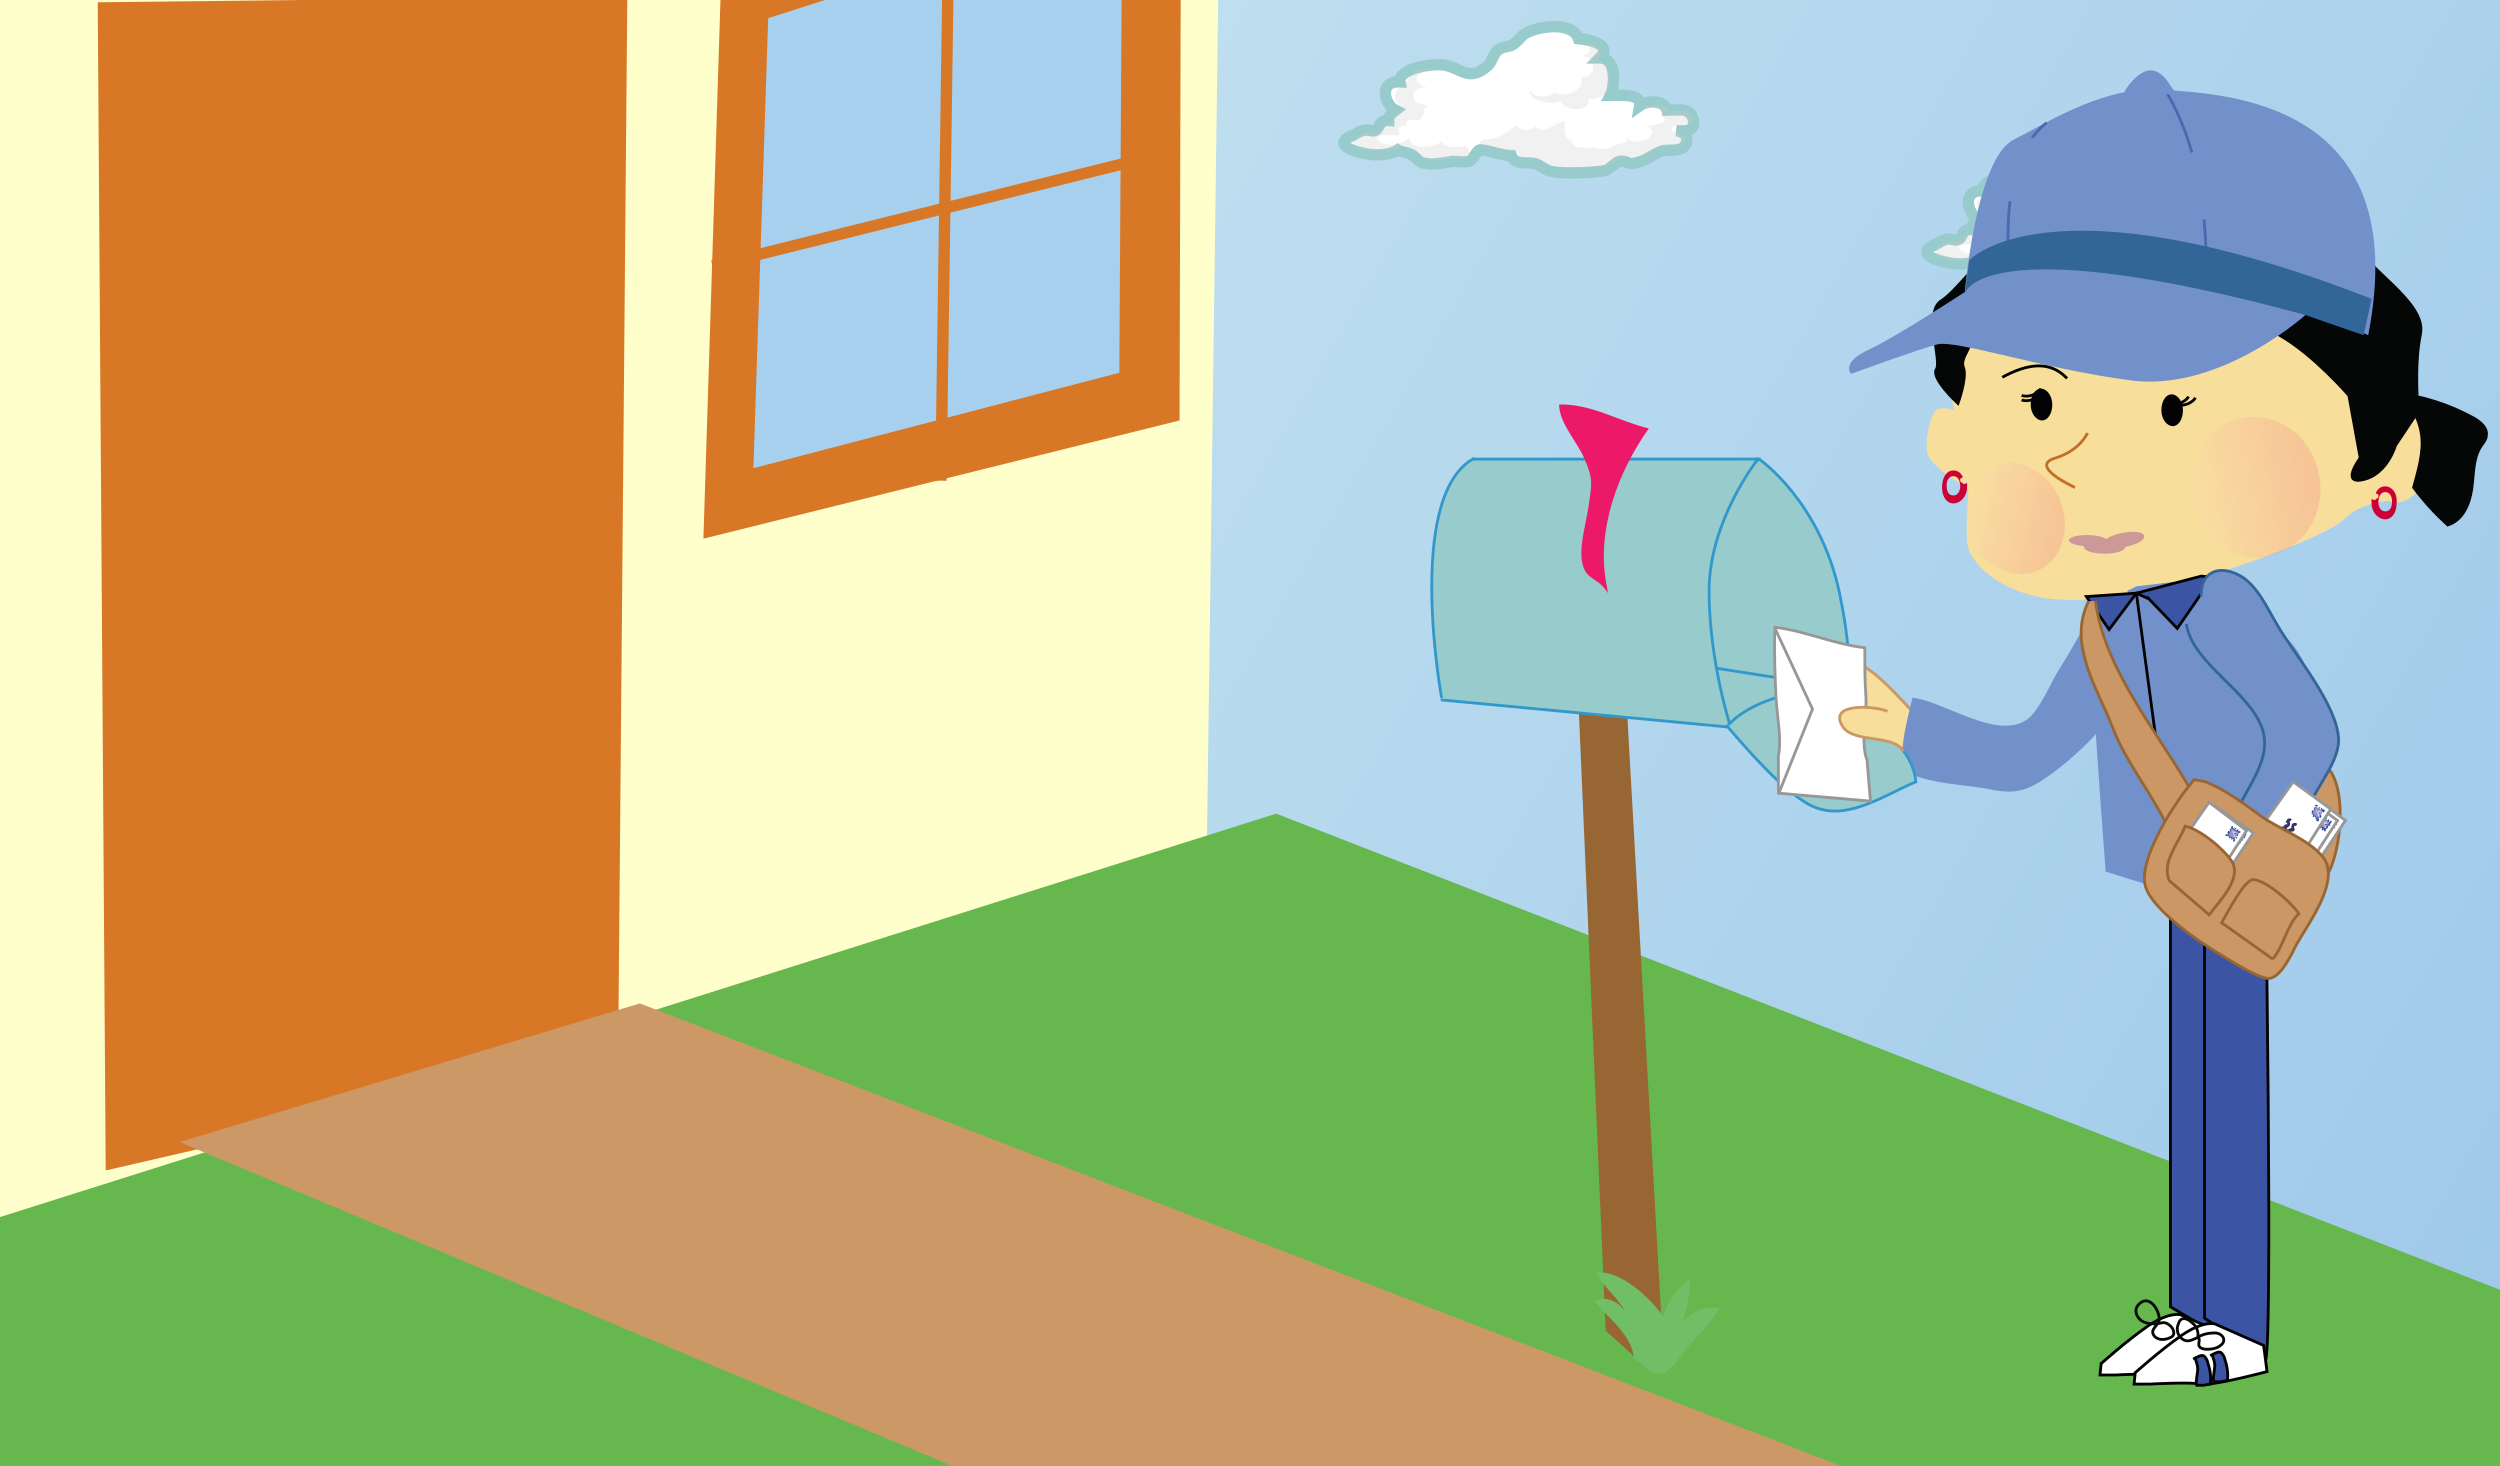 <svg xmlns="http://www.w3.org/2000/svg" viewBox="0 0 220 129"><rect x="0" y="0" width="220" height="129" fill="#333333" stroke="none"/><linearGradient id="a" x1="-.429" x2="220.429" y1="128.256" y2=".744" gradientTransform="matrix(1 0 0 -1 0 129)" gradientUnits="userSpaceOnUse"><stop offset="0" stop-color="#d1ecf2"/><stop offset="1" stop-color="#9ec8ea"/></linearGradient><path fill="url(#a)" d="M0 0h220v129H0V0z"/><path fill="#FFF" stroke="#98CBCB" d="M171.9 21.1c1 .2.5-1 1.6-.9 0-.4.2-.6.6-.9-1-.5-1.5-2.6.4-2.5-.2-1.1 2.6-1.6 3.7-1.5 1.7.2 2.3 1.6 4 .1.5-.4.4-1.1 1.1-1.5.3-.2.8-.2 1-.3.4-.2.6-.5 1-.9 1-.8 4.4-1.3 4.9.3 1.2.1 3 .6 1.9 1.7 1.5 0 1.3 2.5.9 3.3.9 0 2.8-.2 2.6.9.7-.5 2.2-.5 2.4.4 1 0 2-.3 2.3.8.2.9-.4 1.1-1.5 1 .9.1 1.2.8.7 1.4-.5.5-1.4.2-2 .4-1 .4-1.3.9-2.6 1.1-.3 0-.6-.3-1.1-.2-.4.1-.7.6-1.2.8-.8.2-3.9.3-4.7.1-.6-.1-.9-.5-1.5-.7-.8-.2-1.7.2-2.1-.7-.9 0-2.3-.6-2.8-.5-.3.1-.5.8-.9 1-.4.1-1 0-1.5 0-.7.1-1.8.4-2.7.1-.3-.1-.6-.6-.9-.7-.3-.2-.9-.2-1.2-.4-.7.5-2.2.5-2.9.3-.7-.1-2.8-.7-1.3-1.5.2.1.9-.8 1.8-.5z"/><path fill="#CCCBCB" d="M195.8 19.1c.6-.1 1.9 0 1.8.7h-.2c1.3.5-.7.9-1.2.9 1.4.4-.4 2-1.8 1.1.1.5-.5.4-.8.5-.6.2-.7.5-1.5.4-.2 0-.4-.1-.7-.1h-.7c-.5 0-1.1-.1-1.1-.6-.7 0-.6-1.3-.6-1.7-.8 0-1.9 1.3-2.6.4-.4.5-1.4.4-1.7-.1-.5.5-1.9 1.5-2.8 1.2-.1.1-.1.1-.1.2-.1 0-.2 0-.3.1v.3c1.3 0 2.3.6 3.5.6-.2.7.9.5 1.3.5.7.1.9.4 1.5.6 1 .4 2.5.3 3.6.2.5 0 1.2 0 1.7-.3.6-.3.4-.6 1.2-.6.6 0 .9.2 1.5-.1.5-.2.9-.5 1.3-.7.6-.3 1.8-.1 2.3-.6.8-.7-1.2-.6-1-1.1.1-.5 1.6 0 1.8-.8.1-.8-1.3-.8-2-.7-.4-.7-1.8-.7-2.4-.3m-18.2-3.4c-1.5 0-2.6 1-.8 1.6-.8-.1-1.3.3-1.2.8 0 .6.5.6 1.2.8-.3.2-.4.5-.2.7-.3.1-.4.4-.4.6-.5-.1-1.5-.2-1.2.5-.8-.2-.8.5-.6.8-.2.1-2.9-.3-1.7.6.7.5 2.3.1 2.6-.5-.3 1.2 2.1 1.1 2.8.4.1.7 1.6.6 2.2.4 0 .5.6.8-.1 1.1-.5.2-1.3 0-1.8.1-.7.1-1.1.2-1.7-.1-.5-.2-.8-.5-1.3-.7-.2-.1-.5-.3-.7-.3-.4-.1-.3.1-.6.2-.6.1-1.2.2-1.8.2-1 0-2.7-.3-1.7-1.2.4-.4.8-.5 1.4-.5.9-.1.5-.1 1.1-.5.1-.1.6-.2.6-.3.2-.2.1-.3.2-.5.4-.4.9-.3.6-.9-.2-.4-.7-.6-.5-1.2.1-.5.6-.5.9-.9.3-.3.3-.6.7-.9.5-.3 1.1-.4 1.7-.4m12.8-2.4c.9 0 1.5 1.1.4 1.3 1.1.2 1.3 1.9-.1 1.9 0 .3 0 .5-.1.8.1-.1-.6.5-.5.4-.4.3-1.3.5-1.8.1-.5.6-1.9.5-2.2-.2-.2.9 1.9 1.4 2.7 1 .5 1 2.6 1 2.5-.2 1.3.1 1.8-.6 1.8-1.5 0-.4 0-.9-.1-1.2-.2-.4-.7-.5-1-.8 1-.7 0-1.4-1.1-1.5" opacity=".28"/><path fill="#FFF" stroke="#98CBCB" d="M120.6 11.5c1 .2.5-1 1.6-.9 0-.4.2-.6.6-.9-1-.5-1.5-2.6.4-2.5-.2-1.1 2.6-1.6 3.7-1.5 1.7.2 2.3 1.6 4 .1.5-.4.4-1.1 1.1-1.5.3-.2.8-.2 1-.3.4-.2.6-.5 1-.9 1-.8 4.4-1.3 4.9.3 1.2.1 3 .6 1.9 1.7 1.5 0 1.3 2.5.9 3.3.9 0 2.8-.2 2.6.9.7-.5 2.2-.5 2.4.4 1 0 2-.3 2.3.8.2.9-.4 1.1-1.5 1 .9.1 1.2.8.7 1.4-.5.5-1.4.2-2 .4-1 .4-1.3.9-2.6 1.1-.3 0-.6-.3-1.1-.2-.4.1-.7.6-1.2.8-.8.2-3.9.3-4.7.1-.6-.1-.9-.5-1.5-.7-.8-.2-1.7.2-2.1-.7-.9 0-2.3-.6-2.8-.5-.3.1-.5.8-.9 1-.4.1-1 0-1.5 0-.7.1-1.8.4-2.7.1-.3-.1-.6-.6-.9-.7-.3-.2-.9-.2-1.2-.4-.7.5-2.2.5-2.9.3-.7-.1-2.8-.7-1.3-1.5.2.1 1-.8 1.8-.5z"/><path fill="#CCCBCB" d="M144.5 9.5c.6-.1 1.9 0 1.8.7h-.2c1.3.5-.7.9-1.2.9 1.4.4-.4 2-1.8 1.1.1.5-.5.4-.8.5-.6.2-.7.5-1.5.4-.2 0-.4-.1-.7-.1h-.7c-.5 0-1.1-.1-1.1-.6-.7 0-.6-1.3-.6-1.7-.8 0-1.9 1.3-2.6.4-.4.5-1.4.4-1.7-.1-.5.5-1.9 1.5-2.8 1.2-.1.1-.1.1-.1.2-.1 0-.2 0-.3.1v.3c1.3 0 2.3.6 3.5.6-.2.7.9.5 1.3.5.7.1.9.4 1.5.6 1 .4 2.5.3 3.6.2.5 0 1.2 0 1.7-.3.6-.3.4-.6 1.2-.6.6 0 .9.2 1.5-.1.5-.2.9-.5 1.3-.7.6-.3 1.8-.1 2.3-.6.8-.7-1.2-.6-1-1.1.1-.5 1.6 0 1.8-.8.1-.8-1.3-.8-2-.7-.3-.7-1.7-.7-2.4-.3m-18.1-3.4c-1.5 0-2.6 1-.8 1.6-.8-.1-1.3.3-1.2.8 0 .6.5.6 1.2.8-.3.2-.4.5-.2.7-.3.1-.4.4-.4.6-.5-.1-1.5-.2-1.2.5-.8-.2-.8.5-.6.8-.2.1-2.9-.3-1.7.6.7.5 2.3.1 2.6-.5-.3 1.2 2.1 1.1 2.8.4.1.7 1.6.6 2.2.4 0 .5.6.8-.1 1.1-.5.2-1.3 0-1.8.1-.7.1-1.1.2-1.7-.1-.5-.2-.8-.5-1.3-.7-.2-.1-.5-.3-.7-.3-.4-.1-.3.1-.6.2-.6.1-1.2.2-1.8.2-1 0-2.7-.3-1.7-1.2.4-.4.8-.5 1.4-.5.9-.1.5-.1 1.1-.5.1-.1.6-.2.6-.3.2-.2.1-.3.2-.5.4-.4.9-.3.6-.9-.2-.4-.7-.6-.5-1.2.1-.5.6-.5.9-.9.3-.3.3-.6.7-.9.5-.3 1.1-.4 1.7-.4m12.8-2.4c.9 0 1.5 1.1.4 1.3 1.1.2 1.3 1.9-.1 1.9 0 .3 0 .5-.1.8.1-.1-.6.5-.5.4-.4.3-1.3.5-1.8.1-.5.6-1.9.5-2.2-.2-.2.9 1.9 1.4 2.7 1 .5 1 2.6 1 2.5-.2 1.3.1 1.8-.6 1.8-1.5 0-.4 0-.9-.1-1.2-.2-.4-.7-.5-1-.8 1-.7 0-1.4-1.1-1.5" opacity=".28"/><path fill="#FFC" d="M106.2 74.8l1-74.8H0v107.9l106.2-33.1z"/><path fill="#D87827" d="M26.4 0L8.6.2 9.3 103l45.1-10.4.8-92.6H26.4zm37 0l-1.5 47.4L103.8 37l.1-37H63.4z"/><path fill="#A6D0ED" d="M72.6 0l-5 1.6-1.3 39.6 32.2-8.4.2-32.8H72.6z"/><path fill="none" stroke="#D87827" d="M83.4 0l-.6 42.3M62.7 23.4l39-9.7"/><path fill="#66B74D" d="M220 114.2v-.7L112.3 71.6 0 107.1V129h220v-14.8z"/><path fill="#C96" d="M56.3 88.3l-40.5 12.2 68 28.5H162L56.3 88.3z"/><path fill="#3B55A4" stroke="#030202" stroke-width=".25" d="M191 74.7V115s4.5 2.6 5.3 3.5c.8.9 0-42.9 0-42.9"/><path fill="#FFF" stroke="#000" stroke-width=".25" d="M184.9 120s2.1-1.9 4.1-3.3c1.9-1.3 2.9-1 2.9-1l4.3 1.9.3 2.3s-4.9 1.3-5.8 1.1c-1-.2-4.5 0-4.5 0h-1.4l.1-1z"/><path fill="#3B55A4" stroke="#030202" stroke-width=".25" d="M194 72v44s4.5 2.9 5.3 3.8c.8.9 0-46.9 0-46.9"/><path fill="#FFF" stroke="#000" stroke-width=".25" d="M187.9 120.8s2.1-1.9 4.1-3.3c1.9-1.3 2.9-1 2.9-1l4.3 1.9.3 2.3s-4.9 1.3-5.8 1.1c-.9-.2-4.5 0-4.5 0h-1.4l.1-1z"/><path fill="#3B55A4" stroke="#030202" stroke-width=".25" d="M193 119.6c.2-.1.7-.4.9-.3s.4.5.4.7c.2.5.3 1.3.2 1.8-.2 0-.4.1-.6.1h-.6c-.1-.3.1-1.1.1-1.4s-.1-.6-.2-.9m1.3-.3c.2-.1.7-.4.9-.3s.4.5.4.7c.2.5.3 1.3.2 1.8-.2 0-.4.1-.6.1h-.6c-.1-.3.1-1.1.1-1.4s-.1-.6-.2-.9"/><path fill="none" stroke="#070808" stroke-width=".25" d="M190 116.2c.1-.8-.8-2.3-1.7-1.5-.5.4-.4 1 0 1.4.3.3.8.4 1.3.4.6 0 .8-.3 1.3.1.4.3.6.9.1 1.1-.4.2-1 .3-1.4-.1-.5-.6.3-.9.4-1.4m3.4 1.5c.1-.5-.1-1-.5-1.3-.4-.4-1-.6-1.2.1-.2.4-.1 1 .3 1.3.5.4.9.1 1.4-.1.4-.3 1-.4 1.5-.4.7 0 1.1.7.5 1.1-.3.3-1.1.4-1.5.3-.8-.2-.1-.8-.5-1"/><path fill="#F8DE9B" stroke="#CA9765" stroke-width=".25" d="M168.5 62.8c-1.5-1.4-5.4-6.6-7.8-4.1.6 1 1.7 1.7 2.3 2.6-.9-.3-3.1-1.8-4.1-.9-1.4 1.3 1.1 2.4 2.2 2.7-1.4 2-2.2 2.4 1.1 2.8 2 .3 4 .7 6 1.2"/><path fill="#7291CA" d="M184.8 52.7c-1.2 2-2.3 4.2-3.6 6.2-.7 1.1-1.7 3.6-2.8 4.4-2.7 1.9-7.3-1.6-10.1-1.9-.3 1.4-1.5 5.3-.5 6.4 1.1 1.1 5.5 1.3 7 1.6 2.7.6 3.7.2 6-1.5 1.6-1.2 3.3-2.8 4.5-4.3"/><path fill="#7291CA" d="M191.3 75.9l-.9 2.4-5.1-1.6s-1.6-20.7-1.4-23.5c.2-2.9 4.5-10.5 4.5-10.5l2.9 33.2z"/><path fill="#F8DE9B" d="M172.9 36.4s-2.2-1-2.7-.1-.8 2.7-.6 3.6c.2.9 2.7 2.8 3.2 2.6.5-.1 1.7-.4 1.7-.4l-1.6-5.7z"/><path fill="#F8DE9B" d="M183.2 18.2S170.5 28.9 171 31.7c.5 2.9 2.1 8 2.2 11.8 0 1.1-.3 3.6 0 4.7.4 1.3 2.2 3.4 6 4.3 3.7.8 8.6-.2 10.7-.6 3-.5 14.8-4.5 16.5-6.3 1.7-1.8 5.6-1.6 5.1-1.6-2.8.1.5-3.3 0-5s2.9-2.4 2.9-2.4c-1.3.2-13.1-10.1-18.5-11.8-5.4-1.7-11.6-9-15.5-8.5-4 .7 2.8 1.9 2.8 1.9z"/><path fill="#F8DE9B" d="M210.6 37.1s1.7-1.6 2.4-1c.8.7 1.6 2.3 1.7 3.2.1.9-1.7 3.8-2.1 4.1-1.5 1.4-2.5.6-2.5.6l.5-6.9z"/><linearGradient id="b" x1="2489.258" x2="2508.092" y1="80.892" y2="80.892" gradientTransform="matrix(-.596 .103 -.171 -.985 1700.547 -135.523)" gradientUnits="userSpaceOnUse"><stop offset="0" stop-color="#ec1475"/><stop offset="1" stop-color="#fff5cb"/></linearGradient><path fill="url(#b)" d="M204.1 41.9c.6 3.4-1.5 6.5-4.6 7.1-3.1.5-6.1-1.8-6.7-5.1-.6-3.4 1.5-6.6 4.5-7.1 3.3-.6 6.2 1.7 6.8 5.1z" opacity=".13"/><path fill="#030305" d="M178.7 35.6c0 .8.5 1.4 1 1.4s.9-.6.9-1.4c0-.8-.5-1.4-1-1.4s-.9.6-.9 1.4zm11.5.5c0 .8.5 1.4 1 1.4s.9-.6.9-1.4c0-.8-.5-1.4-1-1.4s-.9.6-.9 1.4z"/><linearGradient id="c" x1="2196.477" x2="2209.733" y1="-1301.682" y2="-1301.682" gradientTransform="matrix(-.589 -.468 .193 -.873 1725.767 -59.954)" gradientUnits="userSpaceOnUse"><stop offset="0" stop-color="#ec1475"/><stop offset="1" stop-color="#fff5cb"/></linearGradient><path fill="url(#c)" d="M173.3 43.4c-.9 2.4.2 5.4 2.5 6.6 2.2 1.2 4.8.3 5.6-2.1.9-2.4-.2-5.4-2.5-6.6-2.2-1.3-4.7-.3-5.6 2.1z" opacity=".13"/><path fill="#F7F6F5" d="M171.4 29.8s5.3-5.1 7.8-5.6 7.6 1.5 7.8 1.6c.1.1-.3.2-.5.2s-5.2-1.4-5.9-1.5-1.1-.1-1.3-.1-.6.5-.9.9c-.3.4-.9 1.1-1.1 1.5-.2.4-.6 1-.8 1.2-.2.3-.5.5-1.3.7-.9.2-3.8 1.1-3.8 1.1z" opacity=".14"/><path fill="#F8DE9B" stroke="#C07029" stroke-width=".25" d="M183.7 38.1s-.6 1.5-2.8 2.2c-2.5.7 1.7 2.6 1.7 2.6"/><path fill="#050606" stroke="#050606" stroke-width=".25" d="M206.7 34.8l1 5.5s-1.8 2.4.3 1.9 2.8-3 2.8-3l2-3s-.4-3.9.2-6.8c.6-2.9-5.3-6-5.4-7.9-.1-1.9-.8-3.4-1.7-3.5s-3.8 5.2-3.8 2.3c.1-2.9 2.2-8.2.1-5.9-2.1 2.2-2.2 6.5-3.8 5.4s.8-6.5-1.1-6.2c-1.9.3-2.6 4.2-2.6 4.2s-2-1.8-2.5-3.3-5.2-2.1-4.8-1-2.8.5-3.2-1.3-3.3-1.3-2.5.4-2.7 3-3.6 2.2c-.9-.8-2.3 1.7-2.1 3.7.2 2.1 2.2 3.7 1 3.7s3.6-1.6 4.2-.5-6.4.7-6.4.7 6.8.2 8.6-.3 4.6 1 9.7 3.4c5 2.3 4.5 2.2 7.5 4 3 1.7 6.1 5.3 6.1 5.3z"/><path fill="#050606" stroke="#050606" stroke-width=".25" d="M178.4 22.5s-1.8 1.3-1.5 2.8c.3 1.4-3.5 3.1-3.4 4.2s-1.1 2-.7 2.9c.3.9-.5 3.1-.5 3.1s-2.4-2.2-1.9-3c.5-.7-1.1-5 .4-6s2.7-3.1 3.8-3.4 3.4-2.3 3.4-2.3l1.6-.3-1.2 2z"/><path fill="#7291CA" d="M187.3 52.5s4.3 21.4 4.3 22.7c0 1.2 3 .7 4.5.7s2.7-2.2 2.7-2.2l2.5 1s1.2.1 3.2-.2c2-.4.1-10.5-.8-13.5-1.7-5.9-2.9-4.5-9-10.2l-6.7.8-.8.4"/><path fill="#3B55A4" stroke="#030202" stroke-width=".25" d="M189.1 52.7l2.5 2.6 3.1-4.5-1-.1-5.7 1.5 1.1.5z"/><path fill="#7291CA" d="M172.9 25.7s1-11.8 4.3-13.4c3.3-1.7 8.1-4.8 13.2-4.4 5.1.4 22.1.8 18 21.6-4.5-2.2-5.5-1.8-5.5-1.8s-7.4 6.7-15.2 5.8c-7.8-1-15.5-3.6-17.2-3.2-1.6.4-7.6 2.6-7.6 2.6s-1-1 1.7-2.2c2.5-1.2 8.3-5 8.3-5z"/><path fill="none" stroke="#4B68B0" stroke-dasharray="6" stroke-width=".25" d="M194.2 25.3c0-5.9-.5-12.3-3.8-17.6m-13.7 16c0-4.4-.3-9.9 3.4-12.9"/><path fill="#7291CA" d="M190.2 8.3c-1 .2-2.5.4-3.4.1.3-.8 1.4-2.1 2.3-2.2 1.2-.1 1.8 1.2 2.4 2.1"/><path fill="#336698" d="M202.8 27.7c-28.4-7.7-29.9-1.9-29.9-1.9l.4-2.9s7-7.7 35.4 3.4l-.7 3.2-5.2-1.8z"/><path fill="#3B55A4" stroke="#030202" stroke-width=".25" d="M188 52.2l-2.4 3.2-2-2.9 4.4-.3z"/><path fill="#CA9765" stroke="#986632" stroke-width=".25" d="M204.2 77.7c1.8-1.3 2.7-9 .2-10.5s.4 7.9-1 9.1"/><path fill="#3B55A4" stroke="#030202" stroke-width=".25" d="M188 52.2l3.3 24.6"/><path fill="#7291CA" stroke="#336698" stroke-width=".25" d="M193.7 52.5c-.1-2.2 1.6-2.8 3.3-1.9 1.6.8 2.5 2.9 3.4 4.4 1.5 2.6 5.3 7 5.4 10.1 0 1.9-1.8 4-2.5 5.6s-1.2 3.6-2.1 5.1c-1 1.6-1.6 1.2-3.5.5-1.7-.7-2.2-1.1-1.7-2.9.8-3.2 4.1-6.1 3.1-9.2-1.1-3.4-6.2-5.8-6.7-9.3"/><path fill="#FFF" stroke="#979797" stroke-width=".25" d="M199.3 74.9l3.7-5.2 3.4 2.5-3.6 5.4-3.5-2.7z"/><path fill="#344DA0" d="M205.2 73l.5-.7-.6-.4-.5.7.6.4z"/><path fill="#344DA0" d="M205.7 72.4l.1-.1-.1-.1-.1.1.1.1zm-.2-.2l.1-.1-.1-.1-.1.2h.1zm-.4-.3l.1-.1-.1-.1-.1.2h.1zm.2.2l.1-.1-.1-.1-.1.1.1.1zm-.3.9l.1-.1-.1-.1-.1.1.1.1zm-.2-.1l.1-.2h-.1l-.1.1.1.1zm.4.2l.1-.1-.1-.1-.1.1.1.1zm-.6-.4l.1-.1-.1-.1-.1.1.1.1zm1-.1l.1-.1-.2-.1.1.2zm-.2.3l.1-.1-.1-.1-.1.1.1.1zm-.5-.7l.1-.2h-.1l-.1.1.1.1zm-.1.2l.1-.1-.2-.1.1.2z"/><path fill="#9494C8" d="M204.7 72.5l.4-.5.5.3-.4.6-.5-.4z"/><path fill="#CDCAE5" d="M205.1 72.3s.1.1.2.1h.2c-.1-.2-.3-.2-.4-.1 0-.1-.1-.1-.1 0v.1l.1-.1v.2h.1c-.1.1 0 .3.1.3v-.2l-.1-.1c0 .1.1 0 .1.1v-.1l-.2-.2"/><path fill="#336" d="M205.5 72.5c0-.1-.1-.1 0 0-.1 0-.1 0 0 0l-.1-.1c-.1 0-.1.1 0 .1h.1c-.1-.1 0 0 0 0s-.1 0 0 0c-.1 0-.1 0 0 0"/><path fill="none" stroke="#336" stroke-width=".25" d="M203.3 73.5c-.3-.2-.4.1-.3.4-.1.1-.1.1-.2 0-.1 0-.1.1-.2.1.1.1.1.2.1.3-.4 0-.5.6-.7 1m.8-2.2c-.1-.1-.2-.1-.3.1.3.2-.1.6-.2.3.1.1.1.2 0 .3-.1-.1-.3-.1-.3.1.1.1 0 .1 0 .2m-.1.4c0-.1 0-.1-.1-.1-.2 0-.2.2-.1.3h-.2"/><path fill="#FFF" stroke="#979797" stroke-width=".25" d="M198.7 75l3.7-5.2 3.3 2.4-3.5 5.4-3.5-2.6z"/><path fill="#344DA0" d="M204.6 73.1l.5-.7-.7-.5-.4.7.6.5z"/><path fill="#344DA0" d="M205.1 72.5l.1-.2-.1-.1-.1.2.1.1zm-.2-.2l.1-.1-.1-.1-.1.1.1.1zm-.4-.3l.1-.1-.2-.1.1.2zm.2.1l.1-.1-.1-.1-.1.1.1.1zm-.3 1l.1-.2-.1-.1-.1.2.1.1zm-.2-.2l.1-.1-.1-.1-.1.1.1.1zm.4.3l.1-.2-.1-.1-.1.2.1.1zm-.6-.5l.1-.1-.1-.1-.1.1.1.1zm1 0l.1-.1-.2-.1.1.2zm-.2.2l.1-.1-.1-.1-.1.2h.1zm-.5-.7l.1-.1-.1-.1-.1.1.1.1zm-.1.3v-.2h-.1l-.1.1.2.1z"/><path fill="#9494C8" d="M204.1 72.6l.4-.6.5.4-.4.5-.5-.3z"/><path fill="#CDCAE5" d="M204.5 72.4c0 .1.1.1.1.1h.2c0-.2-.2-.3-.3-.1 0-.1-.1-.1-.1 0v.1l.1-.1v.2h.1c-.1.1 0 .3.1.3v-.2s-.1-.1-.1-.2c0 .1.1 0 .1.1v-.1c-.1 0-.1-.1-.2-.1"/><path fill="#336" d="M204.8 72.6c0-.1.1-.1 0 0 .1-.1 0-.1 0 0 0-.1 0-.1 0 0l-.1-.1c-.1 0-.1.1-.1.1.2 0 .2-.1.2 0 0-.1 0-.1 0 0 0-.1 0-.1 0 0"/><path fill="none" stroke="#336" stroke-width=".25" d="M202.7 73.5c-.3-.2-.4.1-.3.4-.1.1-.1.1-.2 0-.1 0-.1.1-.2.1.1.1.1.2.1.3-.4 0-.5.6-.7 1m.8-2.1c-.1-.1-.2-.1-.3.1.3.2-.1.6-.2.3.1.1.1.2 0 .3-.1-.1-.3-.1-.4.1.1.1 0 .1 0 .2m0 .3c0-.1 0-.1-.1-.1-.2 0-.2.2-.1.3h-.2"/><path fill="#FFF" stroke="#979797" stroke-width=".25" d="M198.1 74l3.7-5.2 3.3 2.4-3.5 5.5-3.5-2.7z"/><path fill="#344DA0" d="M204 72.1l.4-.7-.6-.4-.4.6.6.5z"/><path fill="#344DA0" d="M204.5 71.5l.1-.2-.2-.1-.1.2.2.1zm-.2-.2l.1-.1-.1-.1-.1.1.1.1zm-.4-.3l.1-.1-.2-.1-.1.1.2.1zm.3 0l-.1.2-.1-.1.2-.1zm-.4 1.1l.1-.1-.2-.1.1.2zm-.2-.2l.1-.1-.1-.1-.1.2h.1zm.5.2l-.1.2-.2-.1.1-.2.2.1zm-.7-.5h-.1.1zm1 0h-.1.1zm-.2.4l.1-.2-.1-.1-.1.2.1.1zm-.5-.8l.1-.1-.1-.1-.1.2h.1zm-.2.3l.1-.1-.1-.1-.1.1.1.1z"/><path fill="#9494C8" d="M203.5 71.6l.3-.6.6.4-.4.6-.5-.4z"/><path fill="#CDCAE5" d="M203.9 71.4s.1.1.2.1h.2c-.1-.2-.3-.2-.4-.1 0-.1-.1-.1-.1 0v.1l.1-.1v.2h.1c-.1.1 0 .3.1.3v-.2c0-.1-.1-.1-.1-.1s.1 0 .2.1v-.1c-.2-.1-.2-.1-.3-.2"/><path fill="#336" d="M204.2 71.6s0-.1 0 0l-.1-.1c-.1 0-.1 0 0 .1h.1c0-.1 0 0 0 0"/><path fill="none" stroke="#336" stroke-width=".25" d="M202.1 72.6c-.3-.2-.4.1-.3.4-.1.1-.1.1-.2 0-.1 0-.1.1-.2.1.1.1.1.2.1.3-.4 0-.5.6-.7 1m.8-2.2c-.1-.1-.2-.1-.3.1.3.2-.1.6-.2.3.1.1.1.2 0 .3-.1-.1-.3-.1-.3.1.1.1 0 .1 0 .2m-.1.3c0-.1 0-.1-.1-.1-.2 0-.2.2-.1.3h-.2"/><path fill="#CA9765" stroke="#986632" stroke-width=".25" d="M184.4 52.9c.9 6.9 6.8 12.9 9.7 19.1-1 .7-2.1.9-3 1.6-1.3-3.3-3.9-6.2-5.2-9.6s-4-7.3-2.1-11.1"/><path fill="#986632" d="M138.7 57.1l2.6 60 3 2.7 2-2-3.4-60.2-5.1-1.4"/><g fill="#98CBCB" stroke="#3298CB" stroke-width=".25"><path d="M154.8 40.4s5.4 3.7 7.1 11.9.1 9.2.1 9.2l-9.7 2.5-8.7-6.6 1.1-11.5 10.1-5.5z"/><path d="M129.6 40.4h25.1s-4.3 5.4-4.3 11.6 1.9 12 1.9 12l-25.4-2.4c0 .1-3.3-17.7 2.7-21.2z"/><path d="M152.1 63.8c2.2-2.4 6.7-3.2 9.8-3.3 1.8 2.9 6.3 4.4 6.7 8.3-2.9 1.2-6.3 3.7-9.4 2-2.4-1.3-5.5-4.9-7.3-7"/></g><path fill="#EC1968" d="M141.4 51.6c-1-4.9 1-10.1 3.7-13.9-2.6-.6-5.1-2.2-7.9-2.1 0 1.6 1.6 3.3 2.2 4.7.8 1.8.7 2.2.4 4.2-.2 1.4-.8 3.4-.6 4.8.3 1.9 1.3 1.3 2.3 2.9"/><path fill="#98CBCB" stroke="#3298CB" stroke-width=".25" d="M161.9 60.5L151 58.8"/><path fill="#CA9765" stroke="#986632" stroke-width=".25" d="M194.1 68.8c1.7.7 3.2 1.8 4.7 2.9 1.6 1.2 4.3 2.1 5.6 3.7 1.6 2-1.1 5.6-2.3 7.7-.5 1-1.4 2.9-2.4 3-.8.1-3.5-1.6-4.3-2.1-1.7-1-6-3.9-6.6-6-.7-2.4 2.7-7.6 4.3-9.4l1 .2z"/><path fill="#FFF" stroke="#979797" stroke-width=".25" d="M191.2 76.1l3.7-5.2 3.4 2.4-3.6 5.4-3.5-2.6z"/><path fill="#344DA0" d="M197.1 74.2l.5-.7-.6-.5-.5.7.6.5z"/><path fill="#344DA0" d="M197.6 73.6l.1-.2-.1-.1-.1.2.1.1zm-.2-.2l.1-.1-.1-.1-.1.1.1.1zm-.4-.3l.1-.1-.1-.1-.1.1.1.1zm.2.1l.1-.1-.1-.1-.1.1.1.1zm-.3 1l.1-.2-.1-.1-.1.2.1.1zm-.2-.2l.1-.1-.1-.1-.1.1.1.1zm.4.3l.1-.2-.1-.1-.1.2.1.1zm-.6-.5l.1-.1-.1-.1-.1.1.1.1zm1 0l.1-.2h-.2l.1.2zm-.2.2l.1-.1-.1-.1-.1.1.1.1zm-.5-.7l.1-.1-.1-.1-.1.1.1.1zm-.1.3v-.2h-.1l-.1.1.2.1z"/><path fill="#9494C8" d="M196.6 73.7l.4-.6.5.4-.4.5-.5-.3z"/><path fill="#CDCAE5" d="M197 73.5c0 .1.1.1.1.1h.2c0-.2-.2-.3-.3-.1 0-.1-.1-.1-.1 0v.1l.1-.1v.2h.1c-.1.1 0 .3.1.3v-.2c0-.1-.1-.1-.1-.1 0 .1.1 0 .1.1v-.1c-.1-.1-.1-.2-.2-.2"/><path fill="#336" d="M197.3 73.7c.1-.1.1-.1 0 0l-.1-.1c-.1 0-.1.1 0 .1s.1-.1.1 0c0-.1.1-.1 0 0 .1-.1 0-.1 0 0"/><path fill="none" stroke="#336" stroke-width=".25" d="M195.2 74.6c-.3-.2-.4.1-.3.4-.1.1-.1.1-.2 0-.1 0-.1.1-.2.1.1.1.1.2.1.3-.4 0-.5.6-.7 1m.8-2.1c-.1-.1-.2-.1-.3.1.3.2-.1.6-.2.3.1.1.1.2 0 .3-.1-.1-.3-.1-.3.1.1.1 0 .1 0 .2m-.1.3c0-.1 0-.1-.1-.1-.2 0-.2.2-.1.3h-.2"/><path fill="#FFF" stroke="#979797" stroke-width=".25" d="M164.3 66.9c-.6-1.6 0-3.9-.1-5.6-.1-1.4-.1-2.9-.1-4.3-2.7-.3-5.3-1.5-7.9-1.8-.1 2.1 0 4.3.1 6.4.1 1.5.5 3.6.2 4.9v3.3l8.1.7-.3-3.6z"/><path fill="#F8DE9B" stroke="#CA9765" stroke-width=".25" d="M167.5 66.1c-.9-1.5-4.3-.7-5.3-2.1-1.5-2.2 2.8-1.9 3.9-1.4"/><path fill="#FFF" stroke="#979797" stroke-width=".25" d="M190.7 75.9l3.7-5.3 3.3 2.5-3.5 5.4-3.5-2.6z"/><path fill="#344DA0" d="M196.6 73.9l.4-.7-.6-.4-.4.7.6.4z"/><path fill="#344DA0" d="M197.1 73.3l.1-.1-.2-.1-.1.2h.2zm-.2-.1l.1-.2h-.2l.1.2zm-.4-.3v-.2h-.1l-.1.1.2.1zm.2.1l.1-.1-.2-.1.1.2zm-.3.9l.1-.1-.2-.1.1.2zm-.2-.1l.1-.1-.2-.1.1.2zm.4.3l.1-.2-.1-.1-.1.2.1.1zm-.6-.5l.1-.1-.2-.1-.1.1.2.1z"/><path fill="#344DA0" d="M196.9 73.6l.1-.2-.1-.1-.1.2.1.1zm-.1.2l.1-.1-.2-.1.1.2zm-.5-.7l.1-.1-.2-.1.1.2zm-.2.3l.1-.2-.1-.1-.1.2.1.1z"/><path fill="#9494C8" d="M196.1 73.5l.3-.6.6.4-.4.5-.5-.3z"/><path fill="#CDCAE5" d="M196.5 73.2c0 .1.1.1.2.1h.2c-.2-.1-.3-.2-.4-.1 0-.1-.1-.1-.1 0v.1l.1-.1v.2h.1c-.1.1 0 .3.1.3v-.2c0-.1-.1-.1-.1-.1 0 .1.1 0 .1.1v-.1l-.2-.2"/><path fill="#336" d="M196.8 73.4s-.1 0 0 0l-.1-.1c-.1 0-.1.1 0 .1h.1"/><path fill="none" stroke="#336" stroke-width=".25" d="M194.7 74.4c-.3-.2-.4.1-.3.4-.1.1-.1.1-.2 0-.1 0-.1.1-.2.1.1.1.1.2.1.3-.4 0-.5.6-.7 1m.8-2.2c-.1-.1-.2-.1-.3.1.3.2-.1.6-.2.3.1.1.1.2 0 .3-.1-.1-.3-.1-.3.1.1.1 0 .1 0 .2m-.1.4c0-.1 0-.1-.1-.1-.2 0-.2.2-.1.3h-.2"/><path fill="#CA9765" stroke="#986632" stroke-width=".25" d="M194.4 80.5c1-1.3 2.9-3.2 2-4.7-.8-1.2-2.8-2.8-4.1-3.1-.6 1.5-2.1 3.2-1.4 4.8l3.5 3z"/><path fill="none" stroke="#986632" stroke-width=".25" d="M200 84.4c1-1.2 1.2-2.9 2.3-4-.6-.9-2.8-2.9-4-3-.8 0-2.2 2.8-2.8 3.8l4.5 3.2z"/><path fill="none" stroke="#979797" stroke-width=".25" d="M156.2 55.3l3.3 7.1-3 7.5"/><path fill="#70BF66" d="M143.8 119.6c-.2-2.2-2.3-3.6-3.5-5.1 1-.5 2.1 0 2.7.9-.6-1.2-1.9-2.1-2.5-3.4 2.1-.3 4.9 2.4 5.9 3.9.3-1.5 1.2-2.5 2.3-3.4.1 1.3-.3 2.7-.6 3.8.8-.9 1.9-1.4 3.2-1.2-.6 1.3-2.3 2.8-3.3 4.1-1 1.4-1.9 2.5-3.3 1"/><path fill="#050606" stroke="#050606" stroke-width=".25" d="M218.8 38.3c0 .4-.3.7-.5 1-.7 1.1-.6 2.5-.8 3.8s-.8 2.7-2.1 3.1c-1.1-1-2.1-2.1-3-3.3.4-1.5.9-3.1.7-4.6s-1-3.1-2.5-3.7c2.5.2 4.9 1 7.1 2.2.5.3 1.2.8 1.1 1.5z"/><path fill="#C03" d="M209.9 42.8c-.4 0-.6.2-.8.5v.1s0 .1.2.1v.2c0 .1 0 .1-.2.2 0 0 0 .1-.2.1l-.2-.1v.4c0 .8.6 1.4 1.2 1.4s1-.6 1-1.4c.1-.9-.4-1.5-1-1.5zm0 2.2c-.4 0-.6-.4-.6-.8 0-.5.2-.9.6-.9.4 0 .6.4.6.8 0 .6-.2.9-.6.9z"/><path fill="none" stroke="#000" stroke-width=".25" d="M181.9 33.3c-1.5-1.6-3.5-1.3-5.7-.1"/><path fill="none" stroke="#050506" stroke-miterlimit="10" stroke-width=".25" d="M191.5 35.6c.6.2 1.4-.1 1.7-.6m-2.3.5c.6.2 1.4-.1 1.7-.6m-14.7.3c.6.2 1.4-.1 1.7-.6m-1.7.2c.6.2 1.4-.1 1.7-.6"/><path fill="#C03" d="M170.9 42.9c0 .8.4 1.4 1 1.4s1.2-.6 1.2-1.4v-.4l-.2.1c-.2 0-.2-.1-.2-.1-.2-.1-.2-.1-.2-.2v-.2c.2 0 .2-.1.2-.1v-.1c-.2-.3-.4-.5-.8-.5-.6 0-1 .6-1 1.5zm.4-.2c0-.4.2-.8.6-.8.4 0 .6.4.6.9 0 .4-.2.8-.6.8s-.6-.3-.6-.9z"/><ellipse cx="183.7" cy="47.6" fill="#C99" rx="1.7" ry=".5" transform="matrix(1 .025 -.025 1 1.256 -4.608)"/><ellipse cx="186.9" cy="47.5" fill="#C99" stroke="#C99" stroke-width=".25" rx="1.7" ry=".5" transform="rotate(-11.038 186.957 47.514)"/><ellipse cx="185.2" cy="48.1" fill="#C99" stroke="#C99" stroke-width=".25" rx="1.7" ry=".5"/></svg>
